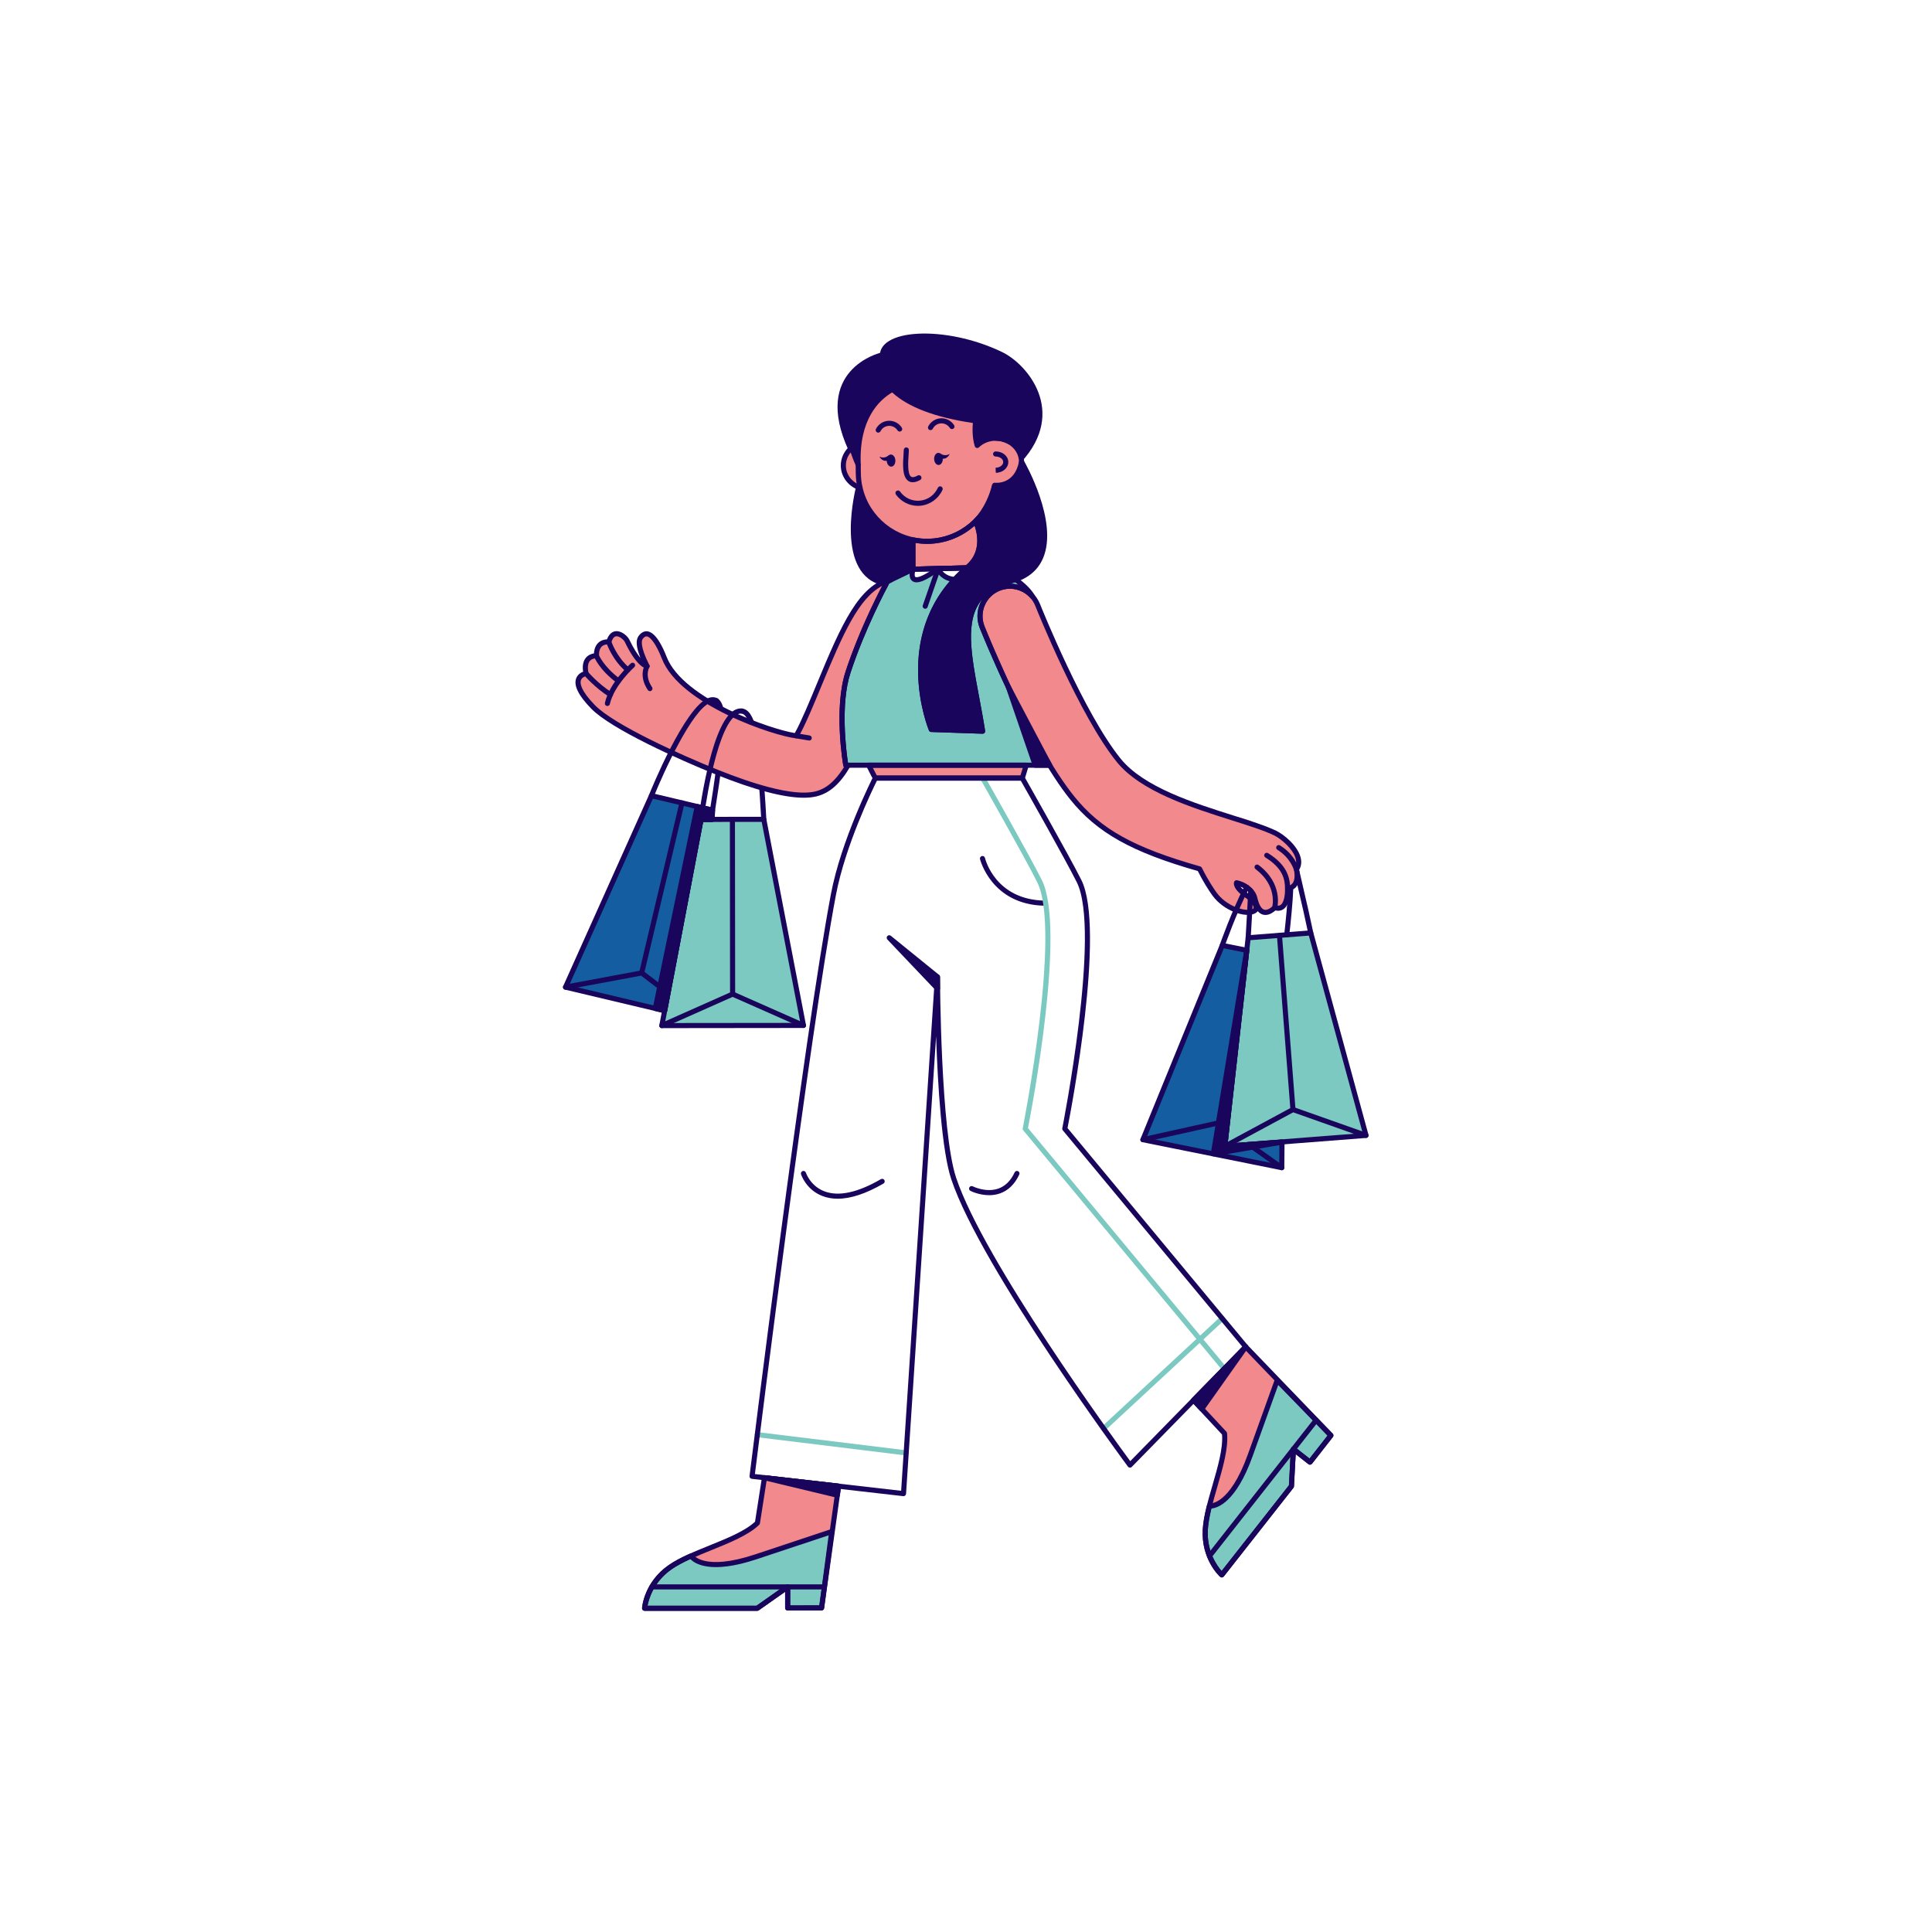 <svg xmlns="http://www.w3.org/2000/svg" width="810" viewBox="0 0 810 810" height="810" version="1.0"><defs><clipPath id="a"><path d="M 269 641 L 350 641 L 350 675.344 L 269 675.344 Z M 269 641"/></clipPath><clipPath id="b"><path d="M 269 618 L 353 618 L 353 675.344 L 269 675.344 Z M 269 618"/></clipPath></defs><path fill="#FFF" d="M-81 -81H891V891H-81z"/><path fill="#FFF" d="M-81 -81H891V891H-81z"/><path fill="#FFF" d="M-81 -81H891V891H-81z"/><path fill="#F28A8D" d="M 522.289 564.672 L 522.293 564.676 L 500.406 587.023 L 513.383 600.973 C 514.492 611.855 506.043 629.098 505.328 641.254 C 504.617 653.398 512.242 660.281 512.242 660.281 L 541.438 623.117 L 542.27 607.551 L 549.219 613.016 L 557.984 601.809 Z M 522.289 564.672"/><path fill="#F28A8D" d="M 379.164 330.492 C 371.883 329.355 365.066 334.336 363.93 341.617 L 317.547 638.516 C 309.688 646.117 290.918 650.125 280.926 657.074 C 270.941 664.02 270.246 674.273 270.246 674.273 L 317.488 674.273 L 330.234 665.309 L 330.234 674.152 L 344.457 674.121 L 390.285 345.738 C 391.422 338.457 386.445 331.629 379.164 330.492 Z M 379.164 330.492"/><path fill="#7BC9C0" d="M 348.707 642.125 C 348.707 642.125 328.789 648.75 316.895 652.703 C 294.145 660.266 289.73 652.336 289.727 652.328 C 286.453 653.797 283.414 655.344 280.926 657.074 C 270.941 664.02 270.246 674.273 270.246 674.273 L 317.488 674.273 L 330.234 665.309 L 330.234 674.152 L 344.457 674.121 Z M 348.707 642.125"/><path fill="#19055B" d="M 320.223 344.578 C 319.66 344.578 319.188 344.137 319.156 343.566 C 317.594 314 314.98 299.895 310.938 299.172 C 310.355 299.066 309.969 298.512 310.07 297.93 C 310.176 297.348 310.73 296.961 311.312 297.066 C 316.004 297.906 319.309 305.957 321.293 343.453 C 321.324 344.043 320.871 344.543 320.281 344.574 C 320.262 344.578 320.242 344.578 320.223 344.578 Z M 320.223 344.578"/><path fill="#19055B" d="M 298.727 340.734 C 298.672 340.734 298.613 340.73 298.559 340.723 C 297.973 340.629 297.578 340.078 297.672 339.496 C 301.121 317.996 303.758 297.68 299.727 294.621 C 299.258 294.262 299.164 293.594 299.52 293.121 C 299.875 292.652 300.547 292.555 301.02 292.914 C 305.211 296.098 304.898 307.938 299.781 339.836 C 299.695 340.359 299.242 340.734 298.727 340.734 Z M 298.727 340.734"/><path fill="#19055B" d="M 358.973 203.801 C 358.973 203.801 349.645 239.039 368.781 245.062 C 376.914 247.621 402.875 245.488 402.875 245.488 L 389.953 193.254 Z M 358.973 203.801"/><path fill="#F28A8D" d="M 335.52 333.352 C 328.895 333.352 318.438 331.355 300.676 323.508 C 288.191 317.988 277.746 312.086 277.309 311.836 C 271.402 308.492 269.328 300.988 272.676 295.082 C 276.02 289.176 283.516 287.102 289.418 290.445 C 306.281 299.992 325.945 307.977 333.93 308.746 C 336.609 304.301 340.758 294.258 343.645 287.266 C 354.426 261.164 361.719 245.066 375.254 243 C 381.965 241.98 388.23 246.59 389.25 253.301 C 390.168 259.324 386.551 264.992 380.949 266.828 C 376.98 270.926 370.113 287.551 366.352 296.652 C 357.754 317.473 352.562 330.035 341.984 332.609 C 340.312 333.016 338.238 333.352 335.52 333.352 Z M 378.969 267.301 C 378.965 267.305 378.961 267.305 378.957 267.305 C 378.961 267.305 378.965 267.305 378.969 267.301 Z M 378.969 267.301"/><path fill="#F28A8D" d="M 382.82 193.598 L 417.395 193.598 L 417.395 244.895 L 382.82 244.895 Z M 382.82 193.598"/><path fill="#F28A8D" d="M 367 326.219 C 367 326.219 350.52 297.129 355.551 281.789 C 362.141 261.703 372.043 243.812 372.043 243.812 L 382.816 238.629 L 417.461 237.773 C 417.461 237.773 429.316 243.781 432.855 250.078 C 446.309 273.988 428.586 326.219 428.586 326.219 Z M 367 326.219"/><path fill="#19055B" d="M 368.969 147.961 C 368.969 147.961 340.078 154.941 355.852 188.98 L 369.137 186.09 Z M 368.969 147.961"/><path fill="#19055B" d="M 417.023 203.453 C 417.023 203.453 371.988 168 368.988 150.344 C 366.836 137.691 396.359 136.078 420.23 147.648 C 430.723 152.734 447.457 172.512 428.285 193.598 Z M 417.023 203.453"/><path fill="#F28A8D" d="M 375.223 194.965 C 375.23 195.625 375.172 196.281 375.039 196.926 C 374.91 197.574 374.715 198.207 374.449 198.82 C 374.188 199.43 373.859 200.016 373.473 200.566 C 373.086 201.121 372.645 201.633 372.148 202.105 C 371.652 202.578 371.109 203.004 370.523 203.379 C 369.938 203.75 369.32 204.07 368.664 204.332 C 368.012 204.59 367.34 204.793 366.645 204.93 C 365.949 205.066 365.246 205.141 364.535 205.152 C 363.824 205.16 363.117 205.105 362.418 204.988 C 361.719 204.867 361.039 204.688 360.379 204.445 C 359.719 204.199 359.09 203.898 358.496 203.543 C 357.898 203.184 357.348 202.777 356.84 202.316 C 356.328 201.855 355.875 201.355 355.473 200.812 C 355.07 200.27 354.727 199.699 354.445 199.094 C 354.168 198.488 353.953 197.863 353.805 197.219 C 353.656 196.574 353.578 195.922 353.57 195.262 C 353.562 194.605 353.621 193.949 353.75 193.301 C 353.883 192.652 354.078 192.023 354.344 191.41 C 354.605 190.797 354.93 190.215 355.32 189.66 C 355.707 189.109 356.148 188.594 356.645 188.121 C 357.141 187.648 357.684 187.227 358.27 186.852 C 358.855 186.477 359.473 186.16 360.125 185.898 C 360.781 185.637 361.453 185.438 362.148 185.301 C 362.844 185.16 363.547 185.09 364.258 185.078 C 364.969 185.07 365.676 185.125 366.375 185.242 C 367.074 185.359 367.754 185.543 368.414 185.785 C 369.074 186.027 369.699 186.328 370.297 186.688 C 370.895 187.047 371.445 187.453 371.953 187.914 C 372.465 188.371 372.918 188.875 373.32 189.414 C 373.723 189.957 374.066 190.531 374.344 191.137 C 374.625 191.742 374.84 192.367 374.988 193.012 C 375.137 193.656 375.215 194.309 375.223 194.965 Z M 375.223 194.965"/><path fill="#F28A8D" d="M 389.938 226.938 L 388.219 226.961 C 372.77 227.172 360.078 214.812 359.867 199.355 L 359.648 183.516 C 359.438 168.059 371.793 155.359 387.238 155.148 L 388.957 155.125 C 404.406 154.914 417.098 167.273 417.309 182.727 L 417.527 198.566 C 417.738 214.023 405.387 226.727 389.938 226.938 Z M 389.938 226.938"/><path fill="#F28A8D" d="M 292.312 291.203 C 292.312 291.203 281.629 284.625 278.484 275.758 C 277.395 272.688 272.656 261.699 268.574 267.293 C 266.762 269.781 269.754 276.266 271.289 279.301 C 271.289 279.301 267.906 279.055 262.914 268.68 C 262.082 266.945 257.117 262.668 255.246 269.148 C 255.246 269.148 249.938 268.324 250.059 274.934 C 250.059 274.934 244.043 274.578 245.691 282.367 C 245.691 282.367 237.098 283.285 248.641 296.363 C 254.887 303.438 274.969 314.359 283.711 316.496 Z M 292.312 291.203"/><path fill="#19055B" d="M 368.969 147.961 C 368.969 147.961 361.855 169.781 409.047 176.43 C 409.047 176.43 406.012 196.992 422.074 193.102 C 422.074 193.102 435.23 134.641 368.969 147.961 Z M 368.969 147.961"/><path fill="#F28A8D" d="M 428.285 193.598 C 428.297 194.258 428.234 194.91 428.105 195.559 C 427.977 196.207 427.777 196.836 427.516 197.449 C 427.25 198.062 426.926 198.645 426.539 199.199 C 426.152 199.754 425.707 200.266 425.211 200.738 C 424.715 201.211 424.176 201.633 423.59 202.008 C 423.004 202.383 422.383 202.699 421.73 202.961 C 421.078 203.223 420.402 203.422 419.707 203.562 C 419.012 203.699 418.309 203.773 417.598 203.781 C 416.887 203.793 416.184 203.738 415.484 203.617 C 414.785 203.5 414.105 203.32 413.445 203.074 C 412.785 202.832 412.156 202.531 411.559 202.172 C 410.965 201.816 410.41 201.406 409.902 200.949 C 409.395 200.488 408.938 199.988 408.535 199.445 C 408.133 198.902 407.793 198.328 407.512 197.723 C 407.23 197.117 407.016 196.492 406.871 195.848 C 406.723 195.203 406.645 194.555 406.633 193.895 C 406.625 193.234 406.688 192.582 406.816 191.934 C 406.945 191.285 407.141 190.656 407.406 190.043 C 407.668 189.43 407.996 188.848 408.383 188.293 C 408.77 187.738 409.211 187.227 409.707 186.754 C 410.203 186.281 410.746 185.855 411.332 185.484 C 411.918 185.109 412.539 184.793 413.191 184.531 C 413.844 184.27 414.52 184.07 415.215 183.93 C 415.91 183.793 416.613 183.719 417.324 183.711 C 418.035 183.699 418.738 183.754 419.438 183.875 C 420.137 183.992 420.816 184.172 421.477 184.418 C 422.137 184.66 422.766 184.961 423.359 185.32 C 423.957 185.676 424.508 186.086 425.02 186.543 C 425.527 187.004 425.984 187.504 426.387 188.047 C 426.789 188.59 427.129 189.164 427.41 189.77 C 427.691 190.375 427.902 191 428.051 191.645 C 428.199 192.289 428.277 192.938 428.285 193.598 Z M 428.285 193.598"/><path fill="#19055B" d="M 417.52 198.23 L 417.434 197.16 L 417.426 196.09 C 418.441 196.078 419.301 195.75 419.91 195.168 C 420.375 194.727 420.609 194.23 420.602 193.703 C 420.582 192.434 419.152 191.402 417.414 191.402 C 416.824 191.402 416.344 190.922 416.344 190.332 C 416.344 189.742 416.824 189.266 417.414 189.266 C 420.363 189.266 422.703 191.203 422.738 193.676 C 422.754 195.105 422.012 196.117 421.387 196.715 C 420.383 197.672 419.012 198.207 417.52 198.23 Z M 417.52 198.23"/><path fill="#19055B" d="M 368.969 147.961 L 377.105 161.926 C 377.105 161.926 358.598 167.266 359.805 194.816 C 359.805 194.816 343.621 161.562 368.969 147.961 Z M 368.969 147.961"/><path fill="#FFF" d="M 367 326.219 C 367 326.219 353.762 352.094 349.426 375.004 C 337.969 435.504 315.305 618.945 315.305 618.945 L 378.801 626.207 L 393.031 409.559 C 393.031 409.559 393.203 474.309 399.867 494.168 C 412.473 531.742 473.75 614.242 473.75 614.242 L 522.293 564.676 L 446.418 473.227 C 446.418 473.227 462.934 390.469 452.395 369.391 C 447.156 358.914 428.586 326.219 428.586 326.219 Z M 367 326.219"/><path fill="#145DA0" d="M 298.727 339.668 L 273.121 333.59 L 237.098 413.863 L 294.875 427.574 Z M 298.727 339.668"/><path fill="#145DA0" d="M 538.234 401.562 L 512.438 396.363 L 479.168 477.816 L 537.383 489.551 Z M 538.234 401.562"/><path fill="#7BC9C0" d="M 549.535 391.133 L 523.297 393.168 L 513.496 480.613 L 572.699 476.016 Z M 549.535 391.133"/><path fill="#7BC9C0" d="M 320.227 343.508 L 293.91 343.539 L 277.473 429.98 L 336.855 429.914 Z M 320.227 343.508"/><path fill="#19055B" d="M 293.91 344.605 C 293.867 344.605 293.82 344.605 293.777 344.598 C 293.191 344.527 292.777 343.992 292.848 343.406 C 293.039 341.871 297.59 305.688 306.926 298.406 C 308.312 297.324 309.766 296.871 311.254 297.059 C 311.84 297.133 312.258 297.664 312.184 298.25 C 312.109 298.836 311.574 299.258 310.992 299.18 C 310.078 299.062 309.172 299.363 308.242 300.09 C 299.598 306.832 295.016 343.301 294.969 343.668 C 294.902 344.211 294.441 344.605 293.91 344.605 Z M 293.91 344.605"/><path fill="#19055B" d="M 549.535 392.199 C 549.039 392.199 548.598 391.855 548.492 391.348 C 547.141 384.848 545.852 379.332 544.605 373.996 C 543.863 370.805 543.148 367.758 542.484 364.75 C 542.359 364.176 542.723 363.602 543.297 363.477 C 543.875 363.344 544.445 363.711 544.57 364.289 C 545.234 367.289 545.945 370.328 546.688 373.508 C 547.934 378.855 549.227 384.387 550.582 390.914 C 550.703 391.492 550.332 392.059 549.754 392.18 C 549.68 392.191 549.609 392.199 549.535 392.199 Z M 549.535 392.199"/><path fill="#19055B" d="M 539.48 392.977 C 539.441 392.977 539.398 392.973 539.359 392.969 C 538.773 392.902 538.352 392.371 538.418 391.785 C 539.066 386.117 539.879 377.809 540.043 373.039 C 540.066 372.449 540.57 371.984 541.148 372.008 C 541.738 372.031 542.199 372.523 542.18 373.113 C 542.012 377.945 541.191 386.32 540.539 392.027 C 540.48 392.574 540.016 392.977 539.48 392.977 Z M 539.48 392.977"/><path fill="#19055B" d="M 278.66 424.797 C 278.578 424.797 278.496 424.785 278.414 424.766 L 236.852 414.902 C 236.543 414.828 236.281 414.621 236.141 414.332 C 236 414.047 235.992 413.715 236.121 413.422 L 272.145 333.152 C 272.355 332.684 272.867 332.434 273.367 332.547 L 298.973 338.625 C 299.473 338.746 299.816 339.199 299.793 339.715 L 299.625 343.578 C 299.598 344.152 299.129 344.602 298.559 344.602 L 294.793 344.605 L 279.711 423.926 C 279.656 424.215 279.488 424.465 279.242 424.625 C 279.07 424.738 278.867 424.797 278.66 424.797 Z M 238.602 413.121 L 277.82 422.43 L 292.859 343.34 C 292.953 342.836 293.395 342.469 293.906 342.469 L 297.535 342.465 L 297.621 340.504 L 273.73 334.832 Z M 298.559 343.531 L 298.566 343.531 Z M 298.559 343.531"/><path fill="#19055B" d="M 277.473 431.051 C 277.156 431.051 276.855 430.906 276.652 430.664 C 276.449 430.418 276.363 430.094 276.426 429.781 L 292.859 343.34 C 292.953 342.836 293.395 342.469 293.906 342.469 L 320.223 342.441 L 320.227 342.441 C 320.738 342.441 321.18 342.805 321.273 343.305 L 337.906 429.711 C 337.965 430.023 337.883 430.348 337.68 430.594 C 337.477 430.84 337.176 430.984 336.855 430.984 L 277.477 431.051 Z M 294.793 344.605 L 278.766 428.91 L 335.562 428.848 L 319.344 344.578 Z M 294.793 344.605"/><path fill="#19055B" d="M 273.121 334.66 C 272.984 334.66 272.852 334.633 272.723 334.582 C 272.172 334.359 271.906 333.738 272.129 333.191 C 272.734 331.68 287.098 296.184 297.074 292.621 C 298.453 292.129 299.738 292.199 300.887 292.832 C 301.402 293.117 301.594 293.766 301.309 294.281 C 301.023 294.801 300.375 294.988 299.855 294.703 C 299.258 294.375 298.582 294.352 297.793 294.633 C 290.258 297.324 278.141 323.953 274.109 333.988 C 273.941 334.406 273.543 334.66 273.121 334.66 Z M 273.121 334.66"/><path fill="#19055B" d="M 280.07 417.383 C 279.848 417.383 279.617 417.312 279.426 417.164 L 268.754 409.047 L 237.293 414.91 C 236.711 415.02 236.156 414.637 236.047 414.059 C 235.938 413.477 236.32 412.918 236.902 412.812 L 268.828 406.859 C 269.129 406.801 269.43 406.875 269.672 407.059 L 280.719 415.461 C 281.188 415.82 281.277 416.492 280.922 416.961 C 280.711 417.238 280.395 417.383 280.07 417.383 Z M 280.07 417.383"/><path fill="#19055B" d="M 269.023 408.977 C 268.945 408.977 268.859 408.969 268.777 408.949 C 268.203 408.812 267.848 408.234 267.984 407.66 L 284.883 336.383 C 285.02 335.809 285.598 335.453 286.168 335.586 C 286.742 335.723 287.098 336.301 286.961 336.875 L 270.062 408.156 C 269.945 408.645 269.508 408.977 269.023 408.977 Z M 269.023 408.977"/><path fill="#19055B" d="M 277.477 431.051 C 277.066 431.051 276.676 430.812 276.496 430.414 C 276.258 429.875 276.5 429.242 277.039 429.004 L 306.715 415.805 C 306.988 415.684 307.305 415.68 307.582 415.805 L 337.285 428.938 C 337.828 429.176 338.07 429.805 337.832 430.348 C 337.594 430.887 336.965 431.129 336.422 430.891 L 307.152 417.949 L 277.906 430.957 C 277.766 431.02 277.621 431.051 277.477 431.051 Z M 277.477 431.051"/><path fill="#19055B" d="M 307.148 417.852 C 306.559 417.852 306.082 417.371 306.082 416.781 L 306 343.523 C 306 342.934 306.477 342.457 307.066 342.453 C 307.656 342.453 308.133 342.934 308.137 343.523 L 308.219 416.781 C 308.219 417.371 307.742 417.852 307.152 417.852 Z M 307.148 417.852"/><path fill="#19055B" d="M 537.383 490.621 C 537.312 490.621 537.242 490.613 537.172 490.598 L 478.957 478.863 C 478.645 478.801 478.379 478.602 478.227 478.32 C 478.078 478.039 478.059 477.707 478.18 477.41 L 511.445 395.957 C 511.641 395.484 512.145 395.215 512.648 395.312 L 522.918 397.383 C 523.461 397.492 523.832 398 523.77 398.551 L 514.699 479.449 L 537.406 477.754 C 537.707 477.734 538 477.836 538.215 478.039 C 538.434 478.246 538.559 478.531 538.555 478.832 L 538.449 489.562 C 538.449 489.879 538.301 490.18 538.055 490.383 C 537.863 490.539 537.625 490.621 537.383 490.621 Z M 480.648 477.023 L 536.328 488.25 L 536.406 479.973 L 513.574 481.676 C 513.262 481.699 512.945 481.582 512.727 481.352 C 512.504 481.125 512.398 480.809 512.434 480.492 L 521.539 399.285 L 513.09 397.582 Z M 480.648 477.023"/><path fill="#19055B" d="M 537.383 490.621 C 537.168 490.621 536.953 490.559 536.766 490.426 L 523.07 480.723 C 522.586 480.383 522.473 479.715 522.812 479.234 C 523.156 478.75 523.82 478.637 524.305 478.977 L 538 488.68 C 538.48 489.02 538.594 489.688 538.254 490.168 C 538.047 490.465 537.715 490.621 537.383 490.621 Z M 537.383 490.621"/><path fill="#19055B" d="M 479.168 478.887 C 478.68 478.887 478.238 478.547 478.125 478.047 C 478 477.473 478.363 476.902 478.938 476.773 L 510.645 469.734 C 510.938 469.668 511.246 469.73 511.492 469.906 L 514.941 472.348 C 515.422 472.688 515.535 473.355 515.195 473.836 C 514.852 474.316 514.191 474.434 513.707 474.094 L 510.645 471.922 L 479.402 478.859 C 479.324 478.879 479.246 478.887 479.168 478.887 Z M 479.168 478.887"/><path fill="#19055B" d="M 510.875 471.848 C 510.805 471.848 510.734 471.84 510.664 471.824 C 510.086 471.707 509.711 471.145 509.828 470.566 L 518.227 428.852 C 518.344 428.273 518.91 427.902 519.484 428.016 C 520.062 428.133 520.438 428.695 520.32 429.277 L 511.922 470.988 C 511.82 471.496 511.375 471.848 510.875 471.848 Z M 510.875 471.848"/><path fill="#19055B" d="M 513.496 481.68 C 513.117 481.68 512.75 481.477 512.555 481.117 C 512.273 480.602 512.469 479.949 512.988 479.672 L 541.574 464.246 C 541.84 464.105 542.152 464.082 542.438 464.18 L 573.055 475.008 C 573.609 475.207 573.902 475.816 573.707 476.375 C 573.508 476.93 572.902 477.223 572.344 477.023 L 542.172 466.352 L 514.004 481.555 C 513.84 481.641 513.668 481.68 513.496 481.68 Z M 513.496 481.68"/><path fill="#19055B" d="M 542.078 466.258 C 541.527 466.258 541.059 465.832 541.016 465.27 L 535.352 392.23 C 535.305 391.645 535.746 391.129 536.336 391.082 C 536.945 391.043 537.438 391.477 537.484 392.066 L 543.145 465.105 C 543.191 465.695 542.75 466.207 542.164 466.254 C 542.133 466.254 542.105 466.258 542.078 466.258 Z M 542.078 466.258"/><path fill="#19055B" d="M 513.496 481.68 C 513.207 481.68 512.93 481.562 512.727 481.355 C 512.504 481.125 512.398 480.809 512.434 480.492 L 522.238 393.047 C 522.293 392.539 522.707 392.141 523.215 392.102 L 549.453 390.066 C 549.961 390.027 550.434 390.355 550.566 390.852 L 573.73 475.734 C 573.812 476.043 573.754 476.371 573.57 476.633 C 573.391 476.895 573.102 477.059 572.781 477.082 L 513.578 481.676 C 513.551 481.68 513.523 481.68 513.496 481.68 Z M 524.262 394.164 L 514.699 479.445 L 571.328 475.051 L 548.738 392.266 Z M 524.262 394.164"/><path fill="#19055B" d="M 393.031 409.559 L 372.816 393.168 L 393.078 414.473 L 393.031 409.559"/><path fill="#19055B" d="M 393.078 415.539 C 392.789 415.539 392.508 415.426 392.301 415.207 L 372.043 393.902 C 371.656 393.496 371.648 392.855 372.031 392.441 C 372.414 392.027 373.055 391.984 373.492 392.336 L 393.707 408.727 C 393.953 408.93 394.098 409.227 394.102 409.547 L 394.145 414.461 C 394.148 414.902 393.883 415.297 393.477 415.461 C 393.348 415.516 393.211 415.539 393.078 415.539 Z M 384.973 404.395 L 391.984 411.773 L 391.969 410.07 Z M 384.973 404.395"/><path fill="#7BC9C0" d="M 354.598 320.812 C 354.598 320.812 350.52 297.129 355.551 281.789 C 362.141 261.703 372.043 243.812 372.043 243.812 L 382.816 238.629 L 417.461 237.773 C 417.461 237.773 429.316 243.781 432.855 250.078 C 446.309 273.988 441.293 320.812 441.293 320.812 Z M 354.598 320.812"/><path fill="#FFF" d="M 382.816 238.629 C 382.816 238.629 379.262 248.793 393.355 238.367 Z M 382.816 238.629"/><path fill="#FFF" d="M 393.355 238.367 C 393.355 238.367 396.551 249.258 417.461 237.773 Z M 393.355 238.367"/><path fill="#F28A8D" d="M 515.914 367.094 C 514.902 367.094 513.875 366.965 512.852 366.703 C 477.883 357.719 461.953 349.559 449.719 334.367 C 431.844 312.16 412.809 264.887 412.008 262.883 C 409.484 256.582 412.547 249.43 418.84 246.902 C 425.145 244.379 432.289 247.438 434.816 253.738 C 434.996 254.195 453.281 299.602 468.855 318.941 C 476.309 328.203 486.105 334.449 518.961 342.891 C 525.531 344.578 529.492 351.277 527.805 357.855 C 526.379 363.402 521.387 367.094 515.914 367.094 Z M 515.914 367.094"/><path fill="#F28A8D" d="M 519.73 342.754 C 522.504 343.379 528.477 345.445 534.605 349.266 C 538.355 351.602 547.367 358.762 543.531 364.52 C 543.531 364.52 545.395 371.797 539.816 372.539 C 539.816 372.539 540.441 382.535 534.418 380.52 C 534.418 380.52 528.441 387.125 526.051 376.426 C 525.512 374.008 522.785 371.09 518.43 370.102 C 518.43 370.102 517.566 372.117 523.262 375.867 C 524.641 376.773 528.465 380.66 525.68 382.008 C 522.035 383.77 513.496 380.82 509.133 374.75 C 504.215 367.91 483.789 334.637 519.73 342.754 Z M 519.73 342.754"/><path fill="#19055B" d="M 428.285 193.598 C 428.285 193.598 453 236.387 423.41 243.621 C 397.02 250.078 407.227 276.156 411.961 306.555 L 390.441 305.82 C 390.441 305.82 373.234 265.102 405.703 237.773 C 414.672 230.227 409.008 218.562 409.008 218.562 C 409.008 218.562 414.391 213.703 417.023 203.453 C 417.023 203.453 426.23 204.633 428.285 193.598 Z M 428.285 193.598"/><path fill="#19055B" d="M 437.957 379.727 C 437.953 379.727 437.945 379.727 437.938 379.727 C 415.668 379.297 410.922 360.379 410.875 360.188 C 410.738 359.613 411.094 359.039 411.668 358.902 C 412.242 358.762 412.816 359.117 412.953 359.691 C 413.129 360.406 417.398 377.195 437.977 377.59 C 438.566 377.602 439.039 378.09 439.027 378.68 C 439.016 379.262 438.539 379.727 437.957 379.727 Z M 437.957 379.727"/><path fill="#7BC9C0" d="M 513.316 574.91 C 513.012 574.91 512.707 574.777 512.496 574.523 L 429.016 473.91 C 428.809 473.664 428.727 473.336 428.789 473.02 C 428.953 472.195 445.113 390.379 434.859 369.867 C 429.695 359.535 411.266 327.07 411.078 326.746 C 410.785 326.23 410.965 325.578 411.48 325.289 C 411.996 324.996 412.645 325.176 412.934 325.688 C 413.121 326.016 431.582 358.531 436.77 368.91 C 447.039 389.445 432.477 465.352 430.984 472.938 L 514.141 573.156 C 514.516 573.609 514.453 574.285 514 574.664 C 513.801 574.828 513.559 574.91 513.316 574.91 Z M 513.316 574.91"/><path fill="#7BC9C0" d="M 462.66 599.988 C 462.375 599.988 462.086 599.871 461.879 599.645 C 461.477 599.211 461.504 598.535 461.938 598.133 L 511.711 552.012 C 512.141 551.609 512.82 551.637 513.219 552.07 C 513.621 552.504 513.594 553.18 513.164 553.582 L 463.387 599.703 C 463.184 599.895 462.922 599.988 462.66 599.988 Z M 462.66 599.988"/><path fill="#7BC9C0" d="M 379.922 610.195 C 379.879 610.195 379.836 610.191 379.793 610.188 L 317.359 602.547 C 316.773 602.473 316.355 601.941 316.43 601.355 C 316.5 600.77 317.035 600.352 317.617 600.422 L 380.051 608.062 C 380.637 608.137 381.055 608.668 380.98 609.254 C 380.914 609.797 380.453 610.195 379.922 610.195 Z M 379.922 610.195"/><path fill="#19055B" d="M 378.801 627.277 C 378.758 627.277 378.719 627.277 378.68 627.27 L 315.184 620.008 C 314.902 619.973 314.641 619.828 314.465 619.605 C 314.289 619.383 314.211 619.098 314.246 618.812 C 314.473 616.977 337.043 434.648 348.375 374.805 C 352.691 352.008 365.918 325.988 366.051 325.73 C 366.234 325.375 366.602 325.148 367 325.148 L 428.586 325.148 C 428.969 325.148 429.324 325.355 429.516 325.688 C 429.699 326.016 448.16 358.531 453.352 368.91 C 463.617 389.445 449.055 465.352 447.562 472.938 L 523.113 563.992 C 523.461 564.414 523.438 565.031 523.055 565.422 L 474.512 614.992 C 474.293 615.215 473.992 615.332 473.676 615.309 C 473.363 615.289 473.078 615.133 472.891 614.883 C 472.277 614.055 411.371 531.812 398.852 494.508 C 394.84 482.551 393.164 455.012 392.465 434.492 L 379.867 626.277 C 379.848 626.57 379.707 626.844 379.484 627.027 C 379.293 627.191 379.051 627.277 378.801 627.277 Z M 316.496 618.004 L 377.809 625.02 L 391.965 409.488 C 392.004 408.914 392.504 408.461 393.066 408.488 C 393.641 408.508 394.102 408.977 394.102 409.555 C 394.102 410.199 394.348 474.359 400.879 493.828 C 412.539 528.578 466.848 603.059 473.863 612.598 L 520.855 564.617 L 445.594 473.91 C 445.391 473.664 445.305 473.336 445.371 473.02 C 445.535 472.195 461.695 390.379 451.441 369.867 C 446.645 360.273 430.406 331.59 427.965 327.285 L 367.66 327.285 C 365.695 331.242 354.375 354.594 350.473 375.199 C 339.609 432.582 318.383 602.82 316.496 618.004 Z M 316.496 618.004"/><path fill="#19055B" d="M 440.062 321.883 L 354.598 321.883 C 354.078 321.883 353.633 321.508 353.543 320.996 C 353.375 320.016 349.48 296.871 354.535 281.457 C 361.082 261.504 371.008 243.473 371.109 243.293 C 371.215 243.098 371.383 242.945 371.582 242.848 L 382.355 237.668 C 382.492 237.602 382.641 237.566 382.793 237.562 L 405.332 237.004 C 405.766 236.973 406.195 237.27 406.355 237.691 C 406.516 238.113 406.395 238.594 406.051 238.887 C 377.16 263.562 389.238 299.59 391.184 304.777 L 410.703 305.441 C 409.992 301.023 409.176 296.703 408.383 292.512 C 403.895 268.758 400.02 248.242 423.16 242.582 C 423.914 242.398 424.656 242.18 425.422 241.918 C 425.754 241.805 426.121 241.859 426.402 242.066 C 429.988 244.699 432.473 247.215 433.789 249.551 C 434.121 250.016 434.004 250.621 433.555 250.977 C 433.109 251.328 432.438 251.23 432.062 250.801 C 428.863 247.109 423.672 245.852 419.148 247.664 C 416.305 248.805 414.074 250.984 412.871 253.801 C 411.668 256.617 411.633 259.734 412.77 262.578 C 413.32 263.949 426.375 296.438 440.973 320.254 C 441.172 320.582 441.184 320.996 440.992 321.336 C 440.805 321.672 440.449 321.883 440.062 321.883 Z M 355.508 319.742 L 438.164 319.742 C 423.879 295.953 411.324 264.719 410.785 263.375 C 409.434 260 409.477 256.301 410.906 252.961 C 411.168 252.348 411.473 251.762 411.812 251.203 C 404.371 259.781 407.168 274.582 410.484 292.113 C 411.355 296.727 412.254 301.492 413.016 306.391 C 413.066 306.703 412.973 307.027 412.762 307.262 C 412.551 307.504 412.227 307.629 411.926 307.621 L 390.406 306.887 C 389.988 306.875 389.621 306.621 389.457 306.234 C 389.289 305.836 373.227 266.676 402.484 239.215 L 383.074 239.691 L 372.816 244.625 C 371.508 247.039 362.59 263.766 356.566 282.121 C 352.215 295.383 354.844 315.32 355.508 319.742 Z M 423.477 244.707 C 424.648 244.715 425.812 244.871 426.938 245.176 C 426.508 244.828 426.055 244.473 425.582 244.117 C 424.938 244.324 424.309 244.504 423.664 244.66 C 423.602 244.676 423.539 244.691 423.477 244.707 Z M 423.477 244.707"/><path fill="#19055B" d="M 428.586 327.285 L 367 327.285 C 366.617 327.285 366.262 327.078 366.07 326.742 C 366.023 326.656 364.859 324.598 363.242 321.281 C 363.078 320.949 363.098 320.559 363.293 320.246 C 363.488 319.934 363.832 319.742 364.199 319.742 L 430.258 319.742 C 430.594 319.742 430.91 319.902 431.113 320.172 C 431.312 320.441 431.375 320.789 431.281 321.113 C 430.297 324.492 429.625 326.477 429.598 326.559 C 429.449 326.992 429.043 327.285 428.586 327.285 Z M 367.629 325.148 L 427.812 325.148 C 428.031 324.477 428.387 323.359 428.828 321.883 L 365.926 321.883 C 366.684 323.391 367.293 324.527 367.629 325.148 Z M 367.629 325.148"/><path fill="#19055B" d="M 530.551 383.602 C 530.223 383.602 529.883 383.562 529.543 383.473 C 528.703 383.254 527.961 382.762 527.309 382.004 C 527.039 382.398 526.645 382.727 526.145 382.969 C 521.996 384.973 512.93 381.867 508.266 375.375 C 506.66 373.145 504.246 369.328 502.188 365.184 C 474.418 357.258 459.895 349.105 448.695 335.191 C 430.656 312.785 411.59 265.379 410.785 263.375 C 409.434 260 409.477 256.301 410.906 252.961 C 412.336 249.617 414.98 247.035 418.352 245.68 C 421.723 244.328 425.418 244.371 428.762 245.801 C 432.102 247.23 434.684 249.875 436.035 253.25 C 436.781 255.117 454.5 299.164 469.875 318.113 C 479.539 330.023 500.363 336.605 517.098 341.895 C 524.398 344.203 530.703 346.195 535.07 348.301 C 538.398 349.91 543.941 354.527 545.254 359.34 C 545.793 361.301 545.594 363.109 544.664 364.715 C 544.891 365.902 545.309 369.102 543.793 371.355 C 543.105 372.375 542.133 373.062 540.895 373.41 C 540.871 375.281 540.543 379.328 538.266 381.055 C 537.562 381.586 536.402 382.09 534.723 381.715 C 533.953 382.406 532.359 383.602 530.551 383.602 Z M 518.43 369.031 C 518.508 369.031 518.586 369.039 518.664 369.059 C 523.613 370.184 526.504 373.543 527.094 376.191 C 527.77 379.219 528.832 381.07 530.082 381.406 C 531.449 381.766 533.105 380.371 533.629 379.801 C 533.914 379.488 534.359 379.371 534.758 379.504 C 535.695 379.82 536.418 379.77 536.977 379.348 C 538.621 378.105 538.812 373.949 538.746 372.59 C 538.723 372.039 539.125 371.555 539.676 371.48 C 540.746 371.34 541.512 370.906 542.02 370.164 C 543.34 368.211 542.504 364.816 542.496 364.785 C 542.422 364.492 542.473 364.18 542.641 363.926 C 543.43 362.742 543.609 361.426 543.195 359.902 C 542.117 355.969 537.156 351.684 534.141 350.227 C 529.914 348.188 523.676 346.215 516.453 343.934 C 499.445 338.559 478.281 331.867 468.219 319.461 C 452.641 300.262 434.805 255.922 434.055 254.043 C 432.914 251.199 430.738 248.973 427.918 247.766 C 425.102 246.559 421.988 246.527 419.148 247.664 C 416.305 248.805 414.074 250.984 412.871 253.801 C 411.668 256.617 411.633 259.734 412.77 262.578 C 413.566 264.574 432.516 311.691 450.359 333.852 C 461.449 347.629 475.285 355.324 503.227 363.258 C 503.52 363.34 503.762 363.543 503.895 363.816 C 506.535 369.227 509.441 373.355 510 374.129 C 514.203 379.977 522.219 382.496 525.215 381.047 C 525.586 380.867 525.598 380.707 525.602 380.613 C 525.672 379.547 523.719 377.449 522.676 376.762 C 516.699 372.824 517.16 370.348 517.445 369.68 C 517.617 369.281 518.008 369.031 518.43 369.031 Z M 520.086 371.746 C 520.66 372.512 521.758 373.598 523.852 374.977 C 524.047 375.105 524.297 375.293 524.582 375.535 C 523.832 374.117 522.273 372.656 520.086 371.746 Z M 519.453 370.398 Z M 519.453 370.398"/><path fill="#19055B" d="M 534.418 381.59 C 534.328 381.59 534.234 381.578 534.145 381.551 C 533.574 381.398 533.234 380.816 533.387 380.246 C 533.48 379.883 535.582 371.297 526.383 364.367 C 525.914 364.012 525.82 363.344 526.172 362.871 C 526.527 362.398 527.195 362.305 527.668 362.66 C 538.055 370.48 535.562 380.375 535.449 380.793 C 535.324 381.273 534.891 381.59 534.418 381.59 Z M 534.418 381.59"/><path fill="#19055B" d="M 539.816 373.609 C 539.227 373.609 538.746 373.133 538.746 372.539 C 538.746 368.609 537.77 363.988 530.523 359.508 C 530.02 359.199 529.863 358.539 530.176 358.039 C 530.484 357.535 531.145 357.379 531.645 357.691 C 539.832 362.75 540.883 368.285 540.883 372.539 C 540.883 373.133 540.406 373.609 539.816 373.609 Z M 539.816 373.609"/><path fill="#19055B" d="M 543.527 365.59 C 543.059 365.59 542.625 365.273 542.5 364.797 C 542.477 364.715 541.039 359.641 535.543 356.27 C 535.039 355.961 534.883 355.305 535.191 354.801 C 535.5 354.297 536.156 354.141 536.66 354.449 C 542.93 358.297 544.5 364.004 544.562 364.246 C 544.715 364.816 544.371 365.402 543.805 365.555 C 543.711 365.578 543.621 365.59 543.527 365.59 Z M 543.527 365.59"/><path fill="#19055B" d="M 382.82 239.699 C 382.539 239.699 382.273 239.59 382.074 239.395 C 381.867 239.195 381.75 238.918 381.75 238.629 L 381.75 226.344 C 381.75 226.023 381.895 225.719 382.145 225.516 C 382.395 225.312 382.723 225.234 383.035 225.301 C 383.168 225.324 383.305 225.348 383.438 225.371 L 383.922 225.461 C 384.078 225.488 384.234 225.52 384.395 225.543 C 385.035 225.645 385.68 225.719 386.332 225.773 C 386.516 225.789 386.707 225.801 386.895 225.812 C 387.727 225.867 388.406 225.891 389.066 225.879 C 389.809 225.867 390.57 225.824 391.398 225.746 C 391.406 225.742 391.508 225.734 391.516 225.734 C 392.293 225.656 393 225.551 393.766 225.41 L 394.055 225.355 C 394.715 225.227 395.406 225.062 396.105 224.871 L 396.426 224.781 C 397.086 224.59 397.746 224.371 398.387 224.133 L 398.672 224.023 C 399.355 223.758 399.996 223.484 400.594 223.199 L 400.848 223.07 C 401.523 222.742 402.133 222.418 402.707 222.082 L 402.867 221.98 C 404.137 221.227 405.355 220.359 406.488 219.41 C 407.094 218.902 407.613 218.426 408.16 217.891 C 408.164 217.887 408.234 217.816 408.238 217.812 L 408.316 217.738 C 408.727 217.324 409.125 216.887 409.516 216.441 C 409.902 216 410.57 215.957 411.012 216.336 C 411.457 216.715 411.512 217.383 411.137 217.832 C 410.797 218.238 410.504 218.562 410.273 218.809 C 411.359 221.566 414.57 231.707 406.391 238.594 L 406.051 238.887 C 405.867 239.043 405.629 239.133 405.387 239.141 L 382.844 239.699 C 382.836 239.699 382.828 239.699 382.82 239.699 Z M 405.359 238.07 L 405.371 238.07 Z M 383.887 227.625 L 383.887 237.535 L 404.949 237.012 L 405.016 236.953 C 411.578 231.43 409.723 223.566 408.605 220.406 C 408.383 220.605 408.168 220.797 407.949 220.98 C 407.949 220.98 407.863 221.051 407.859 221.051 C 406.641 222.07 405.328 223.004 403.957 223.82 L 403.789 223.926 C 403.168 224.289 402.512 224.641 401.785 224.996 L 401.508 225.129 C 400.867 225.434 400.176 225.73 399.465 226.008 L 399.133 226.133 C 398.445 226.391 397.73 226.629 397.02 226.836 L 396.676 226.93 C 395.922 227.137 395.18 227.316 394.465 227.453 L 394.152 227.512 C 393.336 227.664 392.57 227.773 391.82 227.855 L 391.68 227.867 C 390.719 227.957 389.898 228.004 389.094 228.016 C 388.383 228.023 387.645 228.004 386.766 227.945 C 386.555 227.934 386.352 227.918 386.152 227.902 C 385.406 227.84 384.723 227.758 384.062 227.656 C 384.008 227.645 383.945 227.637 383.887 227.625 Z M 383.887 227.625"/><path fill="#19055B" d="M 388.688 228.02 C 375.012 228.02 362.938 218.559 359.66 205.305 C 355.352 203.57 352.562 199.695 352.504 195.277 C 352.461 192.09 353.895 189.031 356.441 186.887 C 356.719 186.656 357.09 186.578 357.434 186.68 C 357.777 186.781 358.047 187.051 358.152 187.395 C 358.355 188.066 358.562 188.699 358.766 189.293 C 359.762 171.812 369.328 164.645 373.703 162.262 C 374.117 162.039 374.625 162.109 374.961 162.441 C 381.332 168.719 392.852 173.07 409.199 175.371 C 409.48 175.41 409.734 175.562 409.902 175.789 C 410.074 176.016 410.145 176.305 410.105 176.586 C 410.098 176.633 409.512 180.801 410.324 184.871 C 412.328 183.457 414.754 182.676 417.309 182.641 C 417.781 182.633 418.281 182.66 418.836 182.723 L 419.109 182.754 C 419.684 182.832 420.125 182.918 420.535 183.02 C 420.535 183.02 420.637 183.043 420.637 183.043 C 421.664 183.309 422.652 183.703 423.57 184.215 C 427.141 186.211 429.301 189.715 429.355 193.582 C 429.438 199.645 424.281 204.656 417.816 204.848 C 414.75 218.141 402.812 227.828 389.094 228.016 C 388.961 228.02 388.824 228.02 388.688 228.02 Z M 356.648 189.699 C 355.328 191.285 354.613 193.238 354.637 195.246 C 354.688 198.941 357.156 202.18 360.922 203.496 C 361.27 203.617 361.531 203.91 361.613 204.27 C 364.461 216.848 375.812 225.883 388.688 225.883 C 388.812 225.883 388.938 225.879 389.062 225.879 C 402.082 225.703 413.371 216.312 415.91 203.551 C 416.012 203.035 416.426 202.66 417.004 202.695 L 417.18 202.703 C 417.312 202.707 417.445 202.719 417.582 202.715 C 422.965 202.641 427.285 198.559 427.219 193.613 C 427.176 190.516 425.422 187.703 422.527 186.082 C 421.77 185.66 420.953 185.332 420.102 185.113 C 419.652 185 419.281 184.938 418.902 184.883 L 418.609 184.848 C 418.137 184.797 417.715 184.77 417.34 184.777 C 414.711 184.816 412.262 185.793 410.438 187.535 C 410.168 187.793 409.789 187.891 409.43 187.797 C 409.07 187.703 408.785 187.43 408.68 187.078 C 407.535 183.34 407.703 179.238 407.871 177.34 C 392.078 175.004 380.707 170.695 374.047 164.523 C 368.469 167.805 360.047 175.922 360.871 194.77 C 360.895 195.277 360.559 195.727 360.066 195.852 C 359.57 195.977 359.062 195.738 358.844 195.281 C 358.793 195.18 357.777 193.066 356.648 189.699 Z M 356.648 189.699"/><path fill="#19055B" d="M 420.273 185.125 C 420.191 185.125 420.102 185.113 420.016 185.094 C 419.797 185.039 419.57 184.992 419.34 184.953 C 419.195 184.926 419.051 184.906 418.902 184.883 C 418.316 184.805 417.91 184.266 417.988 183.68 C 418.066 183.098 418.605 182.688 419.191 182.766 C 419.328 182.785 419.465 182.805 419.602 182.828 C 419.934 182.883 420.238 182.945 420.531 183.02 C 420.531 183.02 420.527 183.02 420.535 183.02 C 421.105 183.164 421.453 183.742 421.312 184.312 C 421.191 184.801 420.754 185.125 420.273 185.125 Z M 420.273 185.125"/><path fill="#19055B" d="M 423.047 186.219 C 422.871 186.219 422.691 186.176 422.527 186.082 C 421.77 185.66 420.953 185.332 420.102 185.113 C 419.531 184.965 419.188 184.383 419.336 183.809 C 419.484 183.238 420.074 182.895 420.637 183.043 L 420.641 183.043 C 421.66 183.305 422.645 183.699 423.57 184.215 C 424.086 184.504 424.27 185.156 423.98 185.672 C 423.785 186.02 423.422 186.219 423.047 186.219 Z M 423.047 186.219"/><path fill="#19055B" d="M 418.723 184.852 C 418.688 184.852 418.648 184.852 418.609 184.848 C 418.168 184.801 417.793 184.777 417.445 184.777 C 417.438 184.777 417.426 184.777 417.418 184.777 C 417.418 184.777 417.414 184.777 417.41 184.777 C 417.398 184.777 417.387 184.777 417.371 184.777 C 417.355 184.777 417.34 184.777 417.324 184.777 C 416.738 184.777 416.262 184.309 416.254 183.723 C 416.254 183.719 416.254 183.715 416.254 183.711 C 416.254 183.125 416.723 182.648 417.309 182.641 C 417.422 182.641 417.535 182.641 417.648 182.641 C 417.648 182.641 417.652 182.641 417.652 182.641 C 418.023 182.648 418.414 182.676 418.836 182.723 C 419.426 182.785 419.848 183.312 419.785 183.898 C 419.727 184.445 419.262 184.852 418.723 184.852 Z M 418.723 184.852"/><path fill="#19055B" d="M 336.977 334.453 C 328.621 334.453 316.285 331.195 300.18 324.727 C 284.672 318.496 256.211 305.672 247.875 297.109 C 242.598 291.684 240.516 287.574 241.516 284.547 C 242.078 282.836 243.484 282.004 244.473 281.617 C 244.098 279.07 244.504 277.086 245.688 275.707 C 246.711 274.516 248.07 274.09 249.012 273.941 C 249.145 271.926 249.805 270.387 250.988 269.355 C 252.168 268.324 253.578 268.086 254.484 268.055 C 255.469 265.422 257.02 264.727 258.199 264.629 C 260.73 264.414 263.203 266.812 263.875 268.215 C 265.703 272.016 267.289 274.379 268.527 275.852 C 266.723 271.406 266.461 268.383 267.715 266.664 C 269.066 264.809 270.496 264.566 271.457 264.691 C 274.832 265.137 277.684 270.746 279.48 275.371 C 286.402 293.211 323.629 305.895 333.23 307.332 C 335.871 302.645 339.793 293.141 342.43 286.762 C 352.996 261.184 360.137 245.34 373.246 242.07 C 373.777 241.938 374.324 242.23 374.508 242.746 C 374.695 243.262 374.461 243.836 373.969 244.07 L 372.816 244.625 C 371.508 247.039 362.59 263.766 356.566 282.121 C 352.215 295.383 354.844 315.32 355.508 319.742 L 355.578 319.742 C 355.961 319.742 356.316 319.949 356.508 320.281 C 356.695 320.613 356.695 321.023 356.5 321.355 C 352.191 328.684 347.809 332.551 342.293 333.891 C 340.75 334.266 338.977 334.453 336.977 334.453 Z M 249.945 276 C 249.656 276 248.199 276.055 247.297 277.113 C 246.445 278.117 246.254 279.859 246.738 282.148 C 246.797 282.434 246.738 282.73 246.574 282.973 C 246.406 283.215 246.152 283.375 245.863 283.422 C 245.852 283.426 244.016 283.762 243.539 285.23 C 243.145 286.453 243.383 289.426 249.406 295.617 C 257.492 303.926 285.625 316.574 300.973 322.742 C 314.41 328.137 332.402 334.094 341.789 331.812 C 346.367 330.699 350.133 327.523 353.859 321.586 C 353.699 321.434 353.582 321.227 353.543 320.996 C 353.375 320.016 349.48 296.871 354.535 281.457 C 359.703 265.703 366.98 251.148 369.863 245.629 C 360.047 250.762 353.555 265.422 344.402 287.574 C 341.461 294.703 337.43 304.469 334.715 309.031 C 334.504 309.387 334.105 309.586 333.688 309.547 C 324.766 308.605 285.031 295.586 277.488 276.145 C 275.375 270.703 272.898 267.039 271.18 266.812 C 270.969 266.785 270.332 266.699 269.438 267.922 C 269.062 268.438 268.16 270.742 272.242 278.816 C 272.414 279.16 272.391 279.57 272.176 279.891 C 271.965 280.211 271.613 280.391 271.211 280.367 C 270.543 280.316 266.957 279.551 261.949 269.141 C 261.582 268.375 259.797 266.637 258.379 266.758 C 257.25 266.852 256.609 268.273 256.273 269.445 C 256.125 269.965 255.613 270.285 255.082 270.207 C 255.07 270.207 253.492 269.992 252.379 270.98 C 251.512 271.742 251.09 273.066 251.125 274.914 C 251.129 275.211 251.012 275.5 250.797 275.703 C 250.582 275.91 250.297 276.027 249.992 276 C 249.992 276 249.977 276 249.945 276 Z M 249.945 276"/><path fill="#19055B" d="M 272.492 289.762 C 272.148 289.762 271.812 289.598 271.605 289.293 C 267.637 283.41 270.262 278.934 270.375 278.746 C 270.68 278.242 271.34 278.082 271.84 278.387 C 272.344 278.691 272.508 279.344 272.207 279.848 C 272.113 280.012 270.215 283.406 273.379 288.094 C 273.707 288.586 273.578 289.25 273.09 289.578 C 272.906 289.703 272.699 289.762 272.492 289.762 Z M 272.492 289.762"/><path fill="#19055B" d="M 263.203 281.895 C 262.957 281.895 262.711 281.812 262.512 281.641 C 256.582 276.59 254.324 269.766 254.23 269.48 C 254.047 268.918 254.355 268.316 254.914 268.133 C 255.48 267.953 256.078 268.258 256.262 268.82 C 256.281 268.883 258.441 275.367 263.895 280.012 C 264.344 280.395 264.398 281.07 264.016 281.52 C 263.805 281.77 263.504 281.895 263.203 281.895 Z M 263.203 281.895"/><path fill="#19055B" d="M 259.223 286.488 C 259.004 286.488 258.781 286.422 258.586 286.277 C 251.242 280.816 249.145 275.539 249.059 275.32 C 248.848 274.77 249.121 274.148 249.672 273.938 C 250.219 273.723 250.84 273.996 251.051 274.547 C 251.082 274.625 253.078 279.516 259.863 284.562 C 260.336 284.914 260.434 285.586 260.082 286.059 C 259.871 286.34 259.551 286.488 259.223 286.488 Z M 259.223 286.488"/><path fill="#19055B" d="M 255.922 292.273 C 255.727 292.273 255.531 292.219 255.355 292.109 C 249.418 288.367 245.062 283.277 244.879 283.059 C 244.496 282.609 244.551 281.938 245 281.555 C 245.445 281.172 246.125 281.227 246.508 281.676 C 246.551 281.727 250.84 286.738 256.492 290.301 C 256.992 290.613 257.141 291.273 256.828 291.773 C 256.625 292.098 256.277 292.273 255.922 292.273 Z M 255.922 292.273"/><path fill="#19055B" d="M 254.641 295.996 C 254.562 295.996 254.484 295.988 254.402 295.973 C 253.828 295.84 253.469 295.266 253.602 294.691 C 255.555 286.121 264.148 278.426 264.516 278.105 C 264.957 277.715 265.633 277.754 266.023 278.195 C 266.414 278.637 266.371 279.312 265.93 279.703 C 265.848 279.777 257.484 287.273 255.684 295.168 C 255.57 295.66 255.129 295.996 254.641 295.996 Z M 254.641 295.996"/><path fill="#19055B" d="M 360.562 205.574 C 360.074 205.574 359.637 205.238 359.523 204.742 C 359.062 202.707 358.816 200.613 358.785 198.512 L 358.738 194.832 C 358.727 194.238 359.199 193.754 359.789 193.746 C 359.797 193.746 359.801 193.746 359.805 193.746 C 360.387 193.746 360.863 194.215 360.871 194.801 L 360.922 198.48 C 360.949 200.434 361.18 202.383 361.605 204.27 C 361.738 204.844 361.375 205.418 360.801 205.547 C 360.723 205.566 360.641 205.574 360.562 205.574 Z M 360.562 205.574"/><path fill="#19055B" d="M 411.961 307.625 C 411.949 307.625 411.938 307.625 411.926 307.621 L 390.406 306.887 C 389.992 306.875 389.621 306.621 389.457 306.234 C 389.285 305.82 372.324 264.477 405.016 236.957 C 413.227 230.043 408.262 219.473 408.047 219.027 C 407.84 218.602 407.941 218.086 408.293 217.77 C 408.344 217.723 413.48 212.965 415.988 203.188 C 416.121 202.664 416.621 202.316 417.156 202.391 C 417.488 202.434 425.398 203.27 427.238 193.402 C 427.32 192.961 427.668 192.621 428.105 192.543 C 428.547 192.469 428.988 192.676 429.211 193.062 C 429.812 194.102 443.84 218.699 437.301 234.027 C 434.992 239.434 430.406 243.012 423.664 244.66 C 402.492 249.84 406.02 268.492 410.484 292.113 C 411.355 296.727 412.254 301.492 413.016 306.391 C 413.066 306.703 412.973 307.023 412.762 307.262 C 412.559 307.492 412.266 307.625 411.961 307.625 Z M 391.184 304.777 L 410.703 305.441 C 409.992 301.023 409.176 296.703 408.383 292.512 C 403.895 268.758 400.02 248.242 423.16 242.582 C 429.211 241.105 433.309 237.941 435.336 233.188 C 440.336 221.469 431.953 203.02 428.629 196.504 C 426.125 203.707 420.16 204.516 417.836 204.547 C 415.578 212.66 411.707 217.301 410.273 218.812 C 411.359 221.57 414.566 231.707 406.391 238.594 C 377.062 263.281 389.23 299.57 391.184 304.777 Z M 391.184 304.777"/><g clip-path="url(#a)"><path fill="#19055B" d="M 317.488 675.344 L 270.246 675.344 C 269.949 675.344 269.668 675.219 269.465 675.004 C 269.262 674.789 269.16 674.496 269.18 674.203 C 269.211 673.762 270.031 663.355 280.316 656.199 C 282.586 654.617 285.441 653.078 289.293 651.355 C 289.812 651.117 290.426 651.34 290.684 651.852 C 290.695 651.867 295.172 658.801 316.559 651.688 L 348.367 641.113 C 348.719 640.996 349.102 641.07 349.387 641.305 C 349.672 641.539 349.812 641.902 349.766 642.266 L 345.516 674.262 C 345.445 674.789 344.992 675.188 344.457 675.188 L 330.234 675.223 C 329.949 675.223 329.68 675.109 329.48 674.91 C 329.277 674.707 329.164 674.438 329.164 674.152 L 329.164 667.367 L 318.102 675.148 C 317.922 675.277 317.711 675.344 317.488 675.344 Z M 271.477 673.207 L 317.152 673.207 L 329.621 664.434 C 329.945 664.207 330.371 664.176 330.727 664.359 C 331.078 664.543 331.301 664.91 331.301 665.309 L 331.301 673.082 L 343.52 673.051 L 347.422 643.68 L 317.23 653.719 C 298.074 660.086 291.332 655.641 289.418 653.641 C 286.066 655.176 283.547 656.555 281.535 657.953 C 274.031 663.176 271.996 670.43 271.477 673.207 Z M 271.477 673.207"/></g><g clip-path="url(#b)"><path fill="#19055B" d="M 317.488 675.344 L 270.246 675.344 C 269.949 675.344 269.668 675.219 269.465 675.004 C 269.262 674.789 269.16 674.496 269.18 674.203 C 269.211 673.762 270.031 663.355 280.316 656.199 C 284.891 653.016 291.281 650.43 297.465 647.93 C 304.766 644.977 312.305 641.926 316.551 637.992 L 319.457 619.375 C 319.547 618.809 320.078 618.41 320.633 618.477 L 351.699 622.031 C 351.984 622.066 352.246 622.211 352.422 622.441 C 352.598 622.668 352.676 622.957 352.633 623.242 L 345.516 674.266 C 345.441 674.793 344.988 675.188 344.457 675.188 L 330.234 675.223 C 329.949 675.223 329.68 675.109 329.48 674.91 C 329.277 674.707 329.164 674.438 329.164 674.152 L 329.164 667.367 L 318.102 675.148 C 317.922 675.277 317.711 675.344 317.488 675.344 Z M 271.477 673.207 L 317.152 673.207 L 329.621 664.434 C 329.945 664.207 330.371 664.176 330.727 664.359 C 331.078 664.543 331.301 664.91 331.301 665.309 L 331.301 673.082 L 343.527 673.051 L 350.367 624.031 L 321.41 620.719 L 318.605 638.684 C 318.566 638.914 318.457 639.125 318.293 639.285 C 313.801 643.625 305.902 646.82 298.266 649.91 C 292.191 652.367 285.914 654.91 281.535 657.953 C 274.031 663.176 271.996 670.43 271.477 673.207 Z M 317.547 638.516 L 317.559 638.516 Z M 317.547 638.516"/></g><path fill="#19055B" d="M 345.625 666.379 L 273.312 666.379 C 272.723 666.379 272.242 665.898 272.242 665.309 C 272.242 664.719 272.723 664.238 273.312 664.238 L 345.625 664.238 C 346.219 664.238 346.695 664.719 346.695 665.309 C 346.695 665.898 346.219 666.379 345.625 666.379 Z M 345.625 666.379"/><path fill="#7BC9C0" d="M 535.473 578.695 C 535.473 578.695 528.367 598.457 524.121 610.254 C 516.004 632.824 507.051 631.398 507.039 631.395 C 506.168 634.879 505.508 638.223 505.332 641.254 C 504.617 653.398 512.242 660.281 512.242 660.281 L 541.438 623.117 L 542.27 607.551 L 549.219 613.016 L 557.984 601.809 Z M 535.473 578.695"/><path fill="#19055B" d="M 512.242 661.352 C 511.98 661.352 511.727 661.254 511.527 661.074 C 511.199 660.781 503.527 653.703 504.266 641.188 C 504.426 638.426 504.98 635.23 506.004 631.137 C 506.137 630.594 506.676 630.25 507.215 630.34 C 507.273 630.352 515.488 631.113 523.117 609.895 L 534.465 578.332 C 534.59 577.984 534.887 577.727 535.246 577.652 C 535.605 577.57 535.98 577.684 536.234 577.949 L 558.746 601.062 C 559.121 601.445 559.152 602.047 558.824 602.469 L 550.062 613.676 C 549.887 613.898 549.629 614.043 549.348 614.078 C 549.062 614.109 548.785 614.031 548.559 613.855 L 543.227 609.664 L 542.508 623.176 C 542.492 623.395 542.414 623.605 542.277 623.777 L 513.082 660.941 C 512.898 661.176 512.629 661.32 512.332 661.348 C 512.305 661.352 512.273 661.352 512.242 661.352 Z M 507.879 632.457 C 507.012 636.039 506.539 638.867 506.395 641.316 C 505.859 650.445 510.305 656.527 512.164 658.652 L 540.391 622.723 L 541.203 607.496 C 541.227 607.098 541.465 606.742 541.828 606.578 C 542.191 606.414 542.617 606.465 542.93 606.711 L 549.039 611.516 L 556.566 601.887 L 535.898 580.664 L 525.129 610.617 C 518.262 629.711 510.602 632.211 507.879 632.457 Z M 507.879 632.457"/><path fill="#19055B" d="M 512.242 661.352 C 511.98 661.352 511.727 661.254 511.527 661.074 C 511.199 660.781 503.527 653.703 504.266 641.188 C 504.59 635.625 506.508 629 508.363 622.59 C 510.555 615.023 512.816 607.203 512.348 601.434 L 499.621 587.754 C 499.234 587.336 499.242 586.684 499.641 586.277 L 521.527 563.926 C 521.73 563.719 521.988 563.562 522.297 563.605 C 522.586 563.609 522.859 563.727 523.062 563.934 L 558.754 601.066 C 559.121 601.453 559.152 602.047 558.824 602.469 L 550.062 613.676 C 549.887 613.898 549.629 614.043 549.348 614.078 C 549.062 614.109 548.785 614.031 548.559 613.855 L 543.227 609.664 L 542.508 623.176 C 542.492 623.395 542.414 623.605 542.277 623.777 L 513.082 660.941 C 512.898 661.176 512.629 661.32 512.332 661.348 C 512.305 661.352 512.273 661.352 512.242 661.352 Z M 501.883 587.043 L 514.164 600.246 C 514.32 600.414 514.418 600.633 514.441 600.863 C 515.078 607.078 512.707 615.266 510.418 623.188 C 508.594 629.48 506.707 635.992 506.395 641.312 C 505.859 650.445 510.305 656.527 512.164 658.652 L 540.391 622.723 L 541.203 607.496 C 541.227 607.098 541.465 606.742 541.828 606.578 C 542.191 606.414 542.617 606.465 542.93 606.711 L 549.039 611.516 L 556.57 601.883 L 522.285 566.211 Z M 501.883 587.043"/><path fill="#19055B" d="M 507.094 653.398 C 506.859 653.398 506.629 653.324 506.434 653.172 C 505.969 652.805 505.887 652.133 506.254 651.668 L 550.941 594.781 C 551.309 594.32 551.977 594.238 552.441 594.602 C 552.906 594.969 552.988 595.641 552.621 596.105 L 507.934 652.992 C 507.723 653.258 507.41 653.398 507.094 653.398 Z M 507.094 653.398"/><path fill="#19055B" d="M 384.285 244.148 C 383.574 244.148 382.984 243.965 382.496 243.602 C 380.527 242.148 381.672 238.668 381.812 238.277 C 381.957 237.855 382.348 237.57 382.793 237.562 L 393.328 237.301 C 393.801 237.281 394.211 237.582 394.363 238.023 C 394.516 238.465 394.363 238.953 393.988 239.23 C 389.496 242.551 386.379 244.148 384.285 244.148 Z M 383.633 239.68 C 383.438 240.586 383.398 241.617 383.762 241.883 C 383.895 241.98 385.051 242.613 389.824 239.527 Z M 383.633 239.68"/><path fill="#19055B" d="M 401.559 244.117 C 399.828 244.117 398.277 243.832 396.906 243.266 C 393.273 241.766 392.367 238.797 392.328 238.672 C 392.234 238.352 392.297 238.008 392.492 237.738 C 392.688 237.473 392.996 237.309 393.328 237.301 L 417.434 236.707 C 417.953 236.672 418.363 237.02 418.492 237.496 C 418.621 237.973 418.406 238.473 417.977 238.711 C 411.422 242.309 405.926 244.117 401.559 244.117 Z M 395.141 239.395 C 395.656 240.043 396.488 240.793 397.785 241.316 C 400.273 242.32 404.809 242.582 412.742 238.961 Z M 393.355 238.367 L 393.363 238.367 Z M 393.355 238.367"/><path fill="#19055B" d="M 387.887 255.223 C 387.77 255.223 387.652 255.207 387.539 255.164 C 386.98 254.973 386.684 254.363 386.875 253.805 L 392.344 238.02 C 392.539 237.461 393.145 237.164 393.703 237.359 C 394.262 237.551 394.559 238.16 394.363 238.719 L 388.898 254.504 C 388.742 254.945 388.328 255.223 387.887 255.223 Z M 387.887 255.223"/><path fill="#19055B" d="M 339.277 310.473 C 339.219 310.473 339.16 310.469 339.098 310.457 L 333.621 309.539 C 333.039 309.438 332.645 308.887 332.742 308.305 C 332.84 307.723 333.387 307.332 333.977 307.43 L 339.453 308.352 C 340.035 308.449 340.426 309 340.328 309.582 C 340.242 310.105 339.789 310.473 339.277 310.473 Z M 339.277 310.473"/><path fill="#19055B" d="M 512.438 397.43 C 512.32 397.43 512.199 397.41 512.086 397.371 C 511.527 397.176 511.234 396.566 511.426 396.008 C 511.477 395.871 516.25 382.246 521.742 371.473 C 522.008 370.945 522.648 370.734 523.18 371.004 C 523.703 371.273 523.914 371.918 523.645 372.441 C 518.219 383.09 513.492 396.578 513.445 396.715 C 513.289 397.152 512.879 397.43 512.438 397.43 Z M 512.438 397.43"/><path fill="#19055B" d="M 523.301 394.234 C 523.277 394.234 523.258 394.234 523.234 394.234 C 522.645 394.199 522.195 393.691 522.234 393.102 C 522.242 392.957 523.129 378.488 523.293 373.379 C 523.309 372.789 523.824 372.32 524.395 372.348 C 524.984 372.367 525.445 372.859 525.426 373.449 C 525.262 378.59 524.375 393.086 524.363 393.234 C 524.332 393.801 523.859 394.234 523.301 394.234 Z M 523.301 394.234"/><path fill="#19055B" d="M 382.684 202.188 C 382.016 202.188 381.41 202.02 380.875 201.676 C 378.141 199.926 378.543 194.297 378.805 190.574 C 378.863 189.777 378.91 189.09 378.91 188.645 C 378.91 188.055 379.391 187.578 379.98 187.578 C 380.57 187.578 381.047 188.055 381.047 188.645 C 381.047 189.168 380.996 189.891 380.938 190.727 C 380.75 193.352 380.363 198.809 382.023 199.875 C 382.723 200.316 383.891 199.84 384.754 199.363 C 385.273 199.078 385.922 199.266 386.207 199.785 C 386.492 200.301 386.305 200.949 385.785 201.234 C 384.637 201.871 383.598 202.188 382.684 202.188 Z M 382.684 202.188"/><path fill="#19055B" d="M 395.27 192.336 C 395.281 192.672 395.246 193 395.164 193.312 C 395.086 193.629 394.961 193.906 394.801 194.152 C 394.641 194.398 394.449 194.586 394.23 194.723 C 394.016 194.859 393.785 194.934 393.543 194.941 C 393.305 194.949 393.07 194.895 392.844 194.773 C 392.617 194.652 392.414 194.477 392.234 194.242 C 392.059 194.012 391.918 193.742 391.812 193.434 C 391.711 193.125 391.652 192.801 391.641 192.465 C 391.629 192.129 391.664 191.801 391.746 191.488 C 391.824 191.172 391.945 190.895 392.109 190.648 C 392.27 190.406 392.461 190.215 392.68 190.078 C 392.895 189.941 393.125 189.867 393.367 189.859 C 393.605 189.852 393.84 189.906 394.066 190.027 C 394.293 190.148 394.496 190.328 394.676 190.559 C 394.852 190.793 394.992 191.062 395.098 191.371 C 395.199 191.676 395.258 192 395.27 192.336 Z M 395.27 192.336"/><path fill="#19055B" d="M 390.113 180.332 C 389.949 180.332 389.781 180.297 389.621 180.215 C 389.098 179.941 388.895 179.297 389.168 178.773 C 390.203 176.777 392.223 175.473 394.441 175.367 C 396.676 175.27 398.793 176.367 400.016 178.254 C 400.336 178.75 400.191 179.414 399.695 179.734 C 399.203 180.051 398.539 179.91 398.219 179.414 C 397.402 178.148 396 177.434 394.543 177.504 C 393.062 177.574 391.762 178.418 391.062 179.758 C 390.871 180.125 390.5 180.332 390.113 180.332 Z M 390.113 180.332"/><path fill="#19055B" d="M 384.848 212.082 C 381.234 212.082 377.77 210.32 375.609 207.324 C 375.262 206.844 375.371 206.176 375.848 205.828 C 376.328 205.484 376.996 205.594 377.34 206.07 C 379.305 208.793 382.438 210.223 385.723 209.902 C 389.008 209.578 391.801 207.562 393.195 204.512 C 393.441 203.977 394.07 203.738 394.609 203.984 C 395.145 204.227 395.383 204.863 395.137 205.398 C 393.449 209.094 389.922 211.637 385.93 212.027 C 385.566 212.062 385.207 212.082 384.848 212.082 Z M 384.848 212.082"/><path fill="#19055B" d="M 368.195 181.379 C 368.027 181.379 367.859 181.34 367.703 181.258 C 367.18 180.988 366.977 180.34 367.25 179.816 C 368.285 177.824 370.305 176.52 372.52 176.414 C 374.746 176.297 376.875 177.414 378.094 179.301 C 378.414 179.797 378.273 180.457 377.777 180.777 C 377.285 181.098 376.625 180.957 376.301 180.461 C 375.48 179.191 374.098 178.473 372.625 178.551 C 371.141 178.621 369.84 179.465 369.145 180.805 C 368.953 181.168 368.582 181.379 368.195 181.379 Z M 368.195 181.379"/><path fill="#19055B" d="M 394.199 190.098 C 394.199 190.098 396.102 191.648 398.172 190.266 C 398.172 190.266 396.676 194.207 392.676 191.199 Z M 394.199 190.098"/><path fill="#19055B" d="M 375.387 193 C 375.406 193.336 375.379 193.66 375.305 193.977 C 375.23 194.293 375.113 194.574 374.957 194.824 C 374.801 195.07 374.617 195.266 374.402 195.406 C 374.188 195.547 373.957 195.625 373.719 195.641 C 373.477 195.652 373.242 195.602 373.012 195.484 C 372.785 195.367 372.578 195.195 372.395 194.969 C 372.211 194.738 372.066 194.473 371.957 194.164 C 371.848 193.859 371.781 193.539 371.762 193.203 C 371.746 192.863 371.773 192.539 371.848 192.223 C 371.922 191.906 372.039 191.625 372.195 191.375 C 372.352 191.129 372.535 190.934 372.75 190.793 C 372.965 190.652 373.195 190.574 373.434 190.562 C 373.676 190.547 373.91 190.598 374.137 190.715 C 374.367 190.832 374.574 191.004 374.758 191.234 C 374.941 191.461 375.086 191.73 375.195 192.035 C 375.305 192.34 375.371 192.66 375.387 193 Z M 375.387 193"/><path fill="#19055B" d="M 372.625 190.875 C 372.625 190.875 370.871 192.59 368.684 191.406 C 368.684 191.406 370.531 195.191 374.242 191.836 Z M 372.625 190.875"/><path fill="#19055B" d="M 351.207 502.57 C 348.887 502.57 346.738 502.188 344.766 501.426 C 337.953 498.785 335.922 492.566 335.836 492.305 C 335.66 491.742 335.969 491.141 336.531 490.961 C 337.098 490.785 337.695 491.098 337.875 491.656 C 337.91 491.766 339.746 497.207 345.57 499.445 C 351.562 501.746 359.551 500.039 369.316 494.367 C 369.828 494.07 370.48 494.246 370.777 494.754 C 371.074 495.266 370.898 495.918 370.391 496.215 C 363.102 500.445 356.68 502.57 351.207 502.57 Z M 351.207 502.57"/><path fill="#19055B" d="M 414.695 501.086 C 410.465 501.086 407.047 499.375 406.859 499.277 C 406.332 499.008 406.125 498.367 406.395 497.84 C 406.66 497.312 407.305 497.105 407.828 497.371 C 407.883 497.402 413.344 500.121 418.5 498.34 C 421.438 497.328 423.758 495.035 425.398 491.527 C 425.648 490.992 426.285 490.762 426.82 491.012 C 427.352 491.262 427.582 491.898 427.332 492.434 C 425.434 496.492 422.691 499.16 419.18 500.367 C 417.656 500.891 416.129 501.086 414.695 501.086 Z M 414.695 501.086"/><path fill="#19055B" d="M 522.707 398.434 L 508.703 483.77 L 537.484 478.82 L 513.496 480.613 Z M 522.707 398.434"/><path fill="#19055B" d="M 508.703 484.84 C 508.422 484.84 508.152 484.73 507.949 484.527 C 507.707 484.285 507.594 483.938 507.648 483.598 L 521.656 398.258 C 521.75 397.688 522.277 397.293 522.855 397.375 C 523.43 397.453 523.836 397.977 523.77 398.551 L 514.699 479.449 L 537.406 477.754 C 537.984 477.711 538.477 478.125 538.547 478.691 C 538.617 479.258 538.227 479.777 537.668 479.875 L 508.883 484.824 C 508.824 484.832 508.762 484.84 508.703 484.84 Z M 516.984 439.914 L 510 482.461 L 515.32 481.547 L 513.574 481.676 C 513.262 481.699 512.945 481.582 512.727 481.352 C 512.504 481.125 512.398 480.809 512.434 480.492 Z M 516.984 439.914"/><path fill="#19055B" d="M 292.312 338.145 L 274.734 422.793 L 278.664 423.727 L 293.91 343.539 L 298.559 343.531 L 298.727 339.668 Z M 292.312 338.145"/><path fill="#19055B" d="M 278.66 424.797 C 278.578 424.797 278.496 424.785 278.414 424.766 L 274.488 423.836 C 273.922 423.699 273.57 423.145 273.688 422.578 L 291.266 337.926 C 291.328 337.645 291.496 337.398 291.738 337.242 C 291.984 337.09 292.281 337.039 292.559 337.105 L 298.973 338.625 C 299.473 338.746 299.816 339.199 299.793 339.715 L 299.625 343.578 C 299.598 344.152 299.129 344.602 298.559 344.602 L 294.793 344.605 L 279.711 423.926 C 279.656 424.215 279.488 424.465 279.242 424.625 C 279.07 424.738 278.867 424.797 278.66 424.797 Z M 275.988 421.996 L 277.82 422.43 L 292.859 343.34 C 292.953 342.836 293.395 342.469 293.906 342.469 L 297.535 342.465 L 297.621 340.504 L 293.137 339.438 Z M 275.988 421.996"/><path fill="#19055B" d="M 422.793 288.105 L 434.016 320.812 L 440.062 320.812 Z M 422.793 288.105"/><path fill="#19055B" d="M 434.016 321.883 C 433.559 321.883 433.156 321.594 433.004 321.16 L 421.781 288.453 C 421.602 287.926 421.859 287.348 422.367 287.125 C 422.883 286.906 423.477 287.113 423.738 287.605 L 441.004 320.312 C 441.18 320.645 441.168 321.043 440.977 321.363 C 440.781 321.684 440.434 321.883 440.062 321.883 Z M 428.262 300.754 L 434.777 319.746 L 438.289 319.746 Z M 428.262 300.754"/><path fill="#19055B" d="M 522.293 564.676 L 503.848 590.727 L 500.406 587.023 Z M 522.293 564.676"/><path fill="#19055B" d="M 503.848 591.793 C 503.551 591.793 503.27 591.672 503.066 591.453 L 499.621 587.754 C 499.234 587.336 499.242 586.684 499.641 586.277 L 521.527 563.926 C 521.918 563.527 522.551 563.496 522.977 563.855 C 523.402 564.211 523.484 564.836 523.164 565.293 L 504.719 591.344 C 504.531 591.605 504.238 591.77 503.918 591.793 C 503.895 591.793 503.871 591.793 503.848 591.793 Z M 501.883 587.043 L 503.734 589.035 L 513.66 575.016 Z M 501.883 587.043"/><path fill="#19055B" d="M 320.512 619.539 L 351.051 626.875 L 351.578 623.094 Z M 320.512 619.539"/><path fill="#19055B" d="M 351.051 627.945 C 350.965 627.945 350.883 627.934 350.801 627.914 L 320.266 620.578 C 319.715 620.449 319.363 619.91 319.461 619.355 C 319.559 618.797 320.09 618.418 320.633 618.477 L 351.699 622.031 C 351.984 622.066 352.246 622.211 352.422 622.441 C 352.598 622.668 352.676 622.957 352.633 623.242 L 352.105 627.023 C 352.066 627.324 351.898 627.59 351.652 627.758 C 351.473 627.883 351.262 627.945 351.051 627.945 Z M 337.797 622.594 L 350.152 625.562 L 350.367 624.031 Z M 337.797 622.594"/></svg>